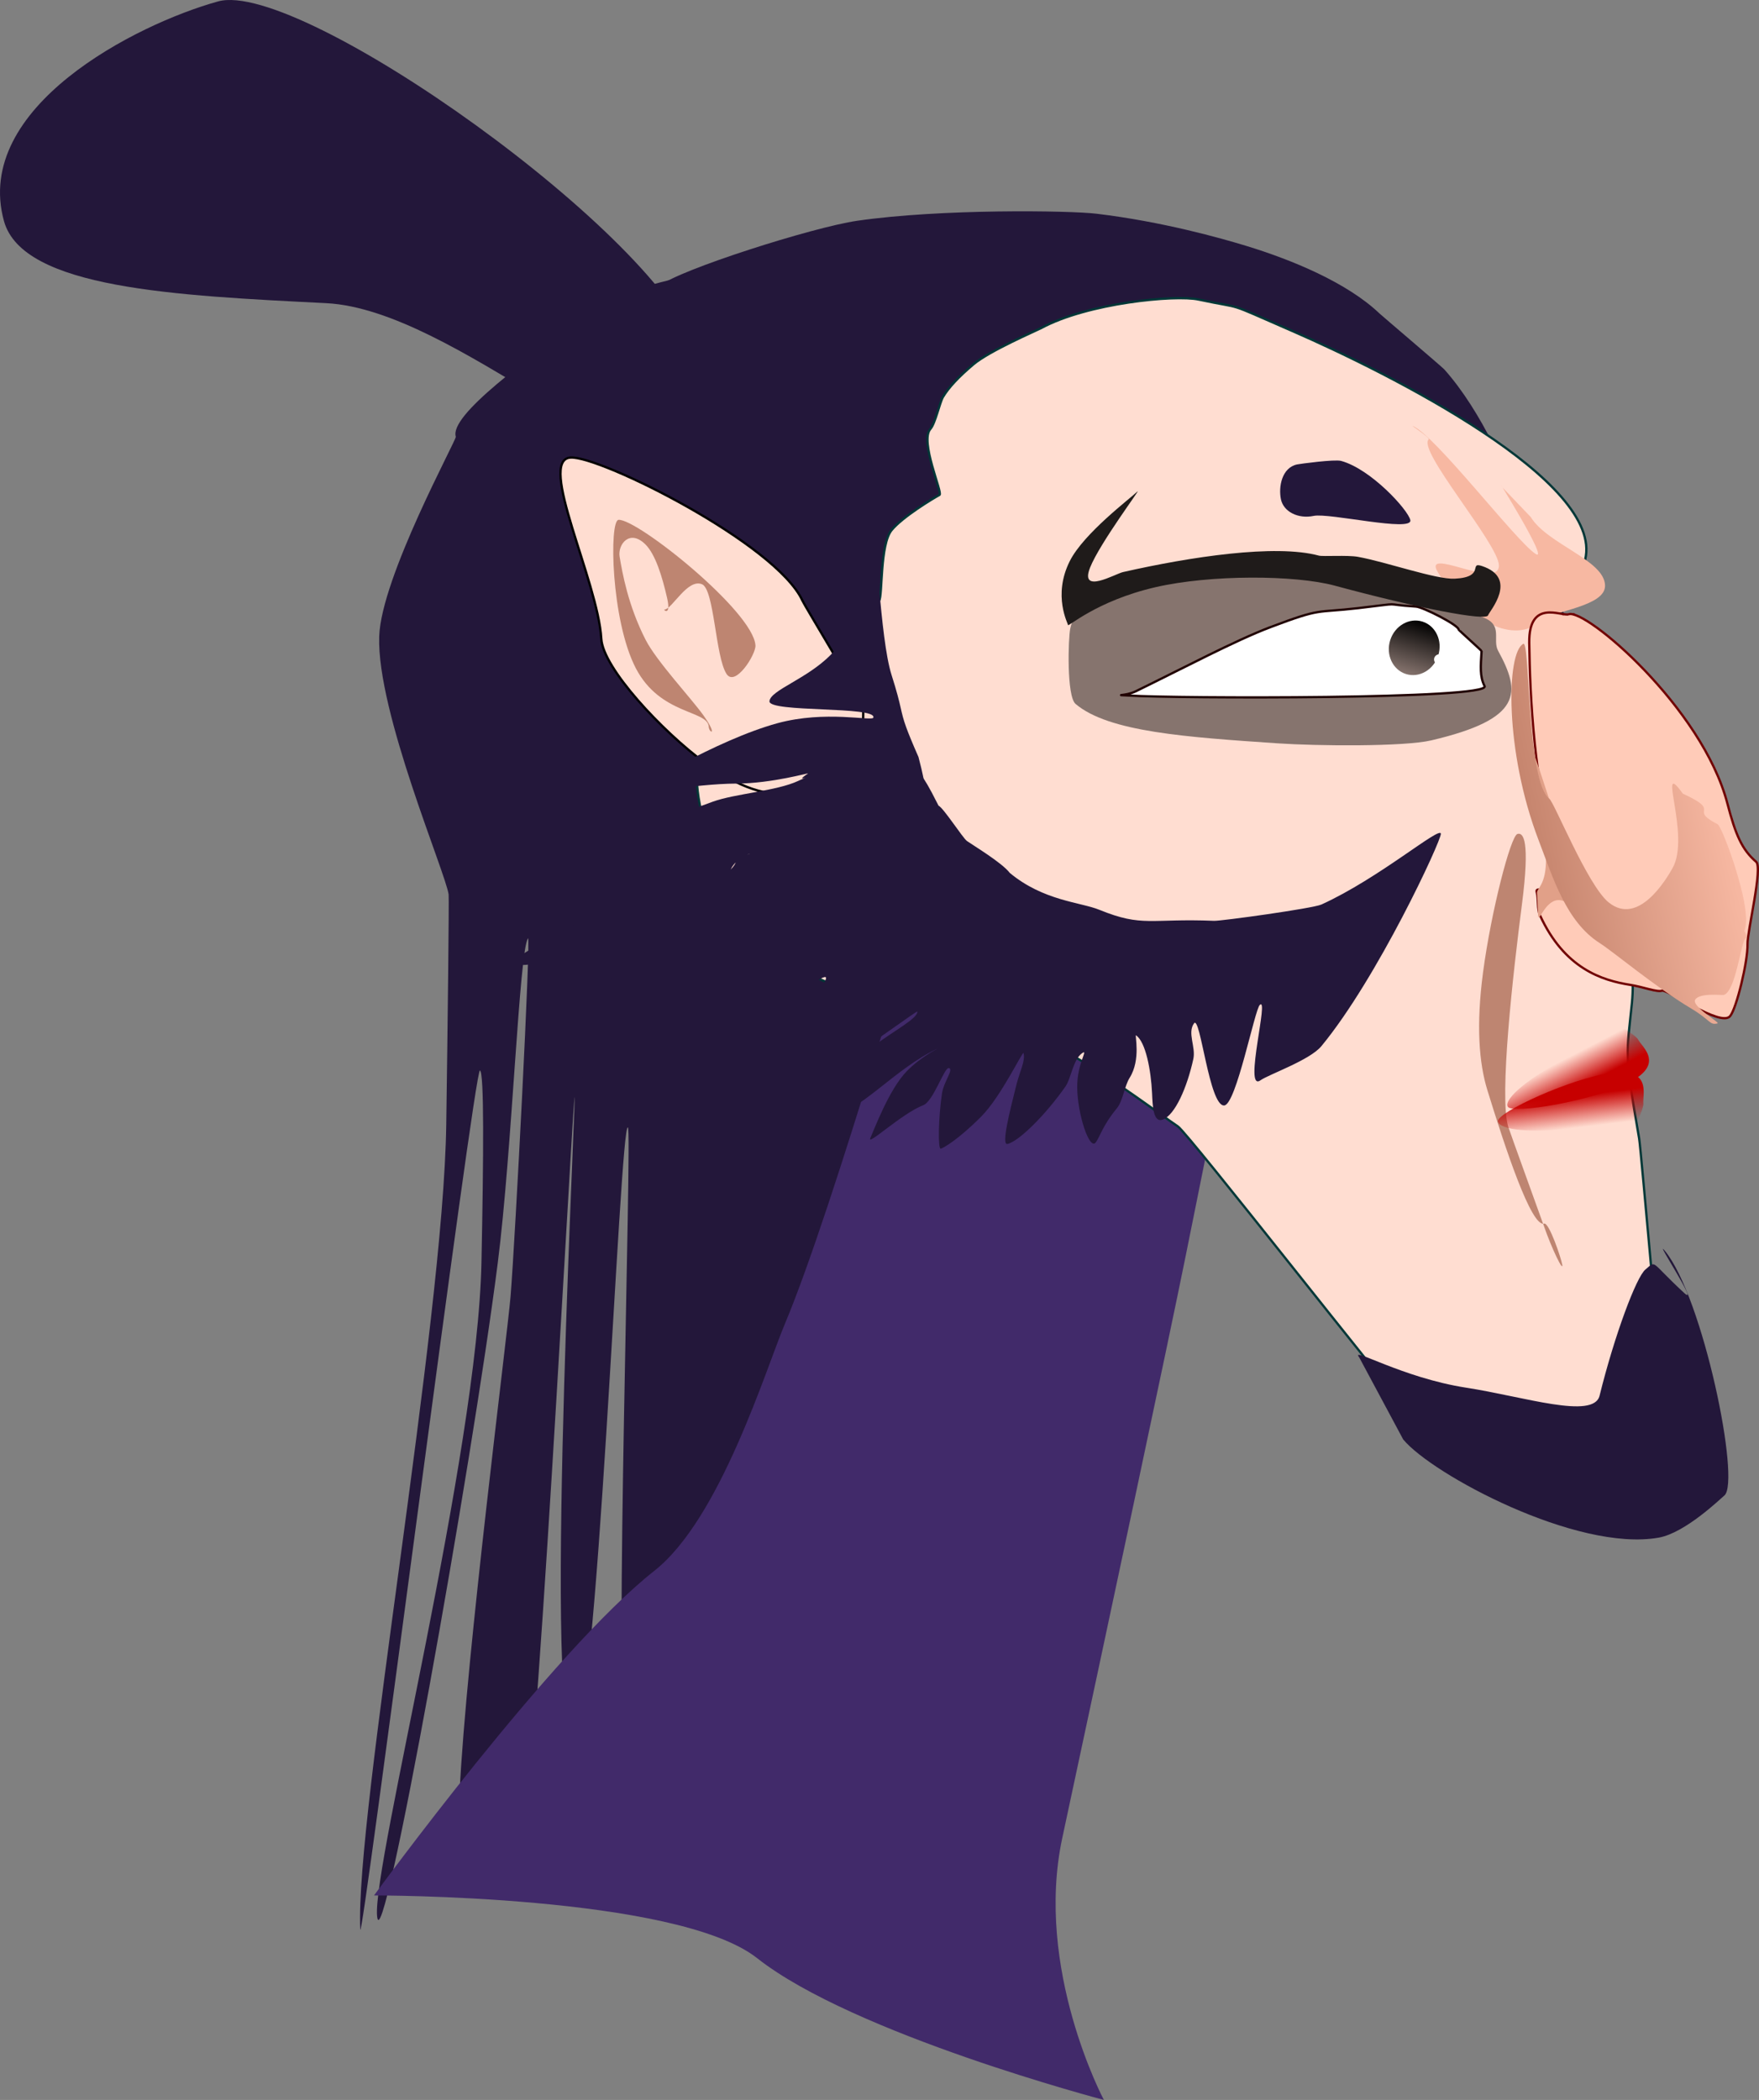 <svg version="1.1" xmlns="http://www.w3.org/2000/svg" xmlns:xlink="http://www.w3.org/1999/xlink" width="384.082" height="458.425" viewBox="0,0,384.082,458.425"><rect x="0" y="0" width="384.082" height="458.425" fill="#808080" stroke="none"/><defs><linearGradient x1="244.502" y1="-65.666" x2="244.501" y2="-65.663" gradientUnits="userSpaceOnUse" id="color-1"><stop offset="0" stop-color="#000000"/><stop offset="1" stop-color="#86746e"/></linearGradient><linearGradient x1="386.727" y1="88.706" x2="383.117" y2="100.15" gradientUnits="userSpaceOnUse" id="color-2"><stop offset="0" stop-color="#000000"/><stop offset="1" stop-color="#86746e"/></linearGradient><linearGradient x1="411.74" y1="139.594" x2="452.83" y2="130.688" gradientUnits="userSpaceOnUse" id="color-3"><stop offset="0" stop-color="#c6856e"/><stop offset="1" stop-color="#f7b8a2"/></linearGradient><linearGradient x1="418.654" y1="192.39" x2="419.496" y2="199.339" gradientUnits="userSpaceOnUse" id="color-4"><stop offset="0" stop-color="#c70000"/><stop offset="1" stop-color="#c70000" stop-opacity="0"/></linearGradient><linearGradient x1="421.16" y1="190.338" x2="417.942" y2="184.122" gradientUnits="userSpaceOnUse" id="color-5"><stop offset="0" stop-color="#c70000"/><stop offset="1" stop-color="#c70000" stop-opacity="0"/></linearGradient></defs><g transform="translate(-76.125,46.993)"><g data-paper-data="{&quot;isPaintingLayer&quot;:true}" fill-rule="nonzero" stroke-linecap="butt" stroke-linejoin="miter" stroke-miterlimit="10" stroke-dasharray="" stroke-dashoffset="0" style="mix-blend-mode: normal"><path d="M175.652,48.351c-1.437,-4.606 14.92,-16.67 31.628,-28.476c9.869,-6.974 35.902,-8.76 46.238,-11.913c15.036,-4.586 65.031,1.887 90.568,4.329c21.737,2.078 33.472,15.602 34.523,18.971c0.913,2.927 -23.984,-3.361 -40.587,-2.288c-13.955,0.901 -38.557,8.809 -51.839,15.767c-10.475,5.487 -10.212,10.07 -17.583,12.318c-2.69,0.82 -4.598,103.573 -6.966,104.179c-4.168,1.065 -6.423,5.833 3.673,20.445c5.326,7.707 -4.469,64.832 -8.137,80.785c-6.404,27.857 -12.585,16.326 -19.363,14.854c-2.858,-0.621 -10.487,74.424 -26.26,70.655c-9.598,-2.294 22.352,-112.763 26.937,-152.817c1.107,-9.667 0.665,29.243 -2.377,72.062c-2.882,40.563 -20.263,68.58 -23.459,62.442c-2.448,-4.701 1.505,-129.548 0.591,-130.52c-1.768,-1.879 -6.803,135.396 -12.052,132.47c-6.588,-3.673 1.505,-153.649 0.29,-137.899c-1.153,14.949 -10.299,189.302 -12.204,157.928c-0.218,-3.593 -0.667,15.959 -1.143,6.23c-0.803,-16.412 -7.097,18.357 -8.839,-13.67c-0.166,-3.06 -3.075,5.717 -2.798,-0.103c1.397,-29.372 10.447,-99.85 11.121,-108.143c1.026,-12.619 4.475,-79.068 3.8,-78.099c-1.928,2.767 -3.447,46.126 -6.607,70.911c-5.672,44.497 -25.304,154.27 -26.346,142.497c-0.996,-11.246 21.956,-100.924 22.796,-142.738c0.471,-23.439 0.598,-41.274 -0.325,-41.84c-1.234,-0.757 -25.911,192.669 -26.142,187.502c-1.119,-24.998 18.147,-131.915 18.778,-175.695c0.303,-20.985 0.634,-49.365 0.518,-50.218c-0.648,-4.757 -15.713,-39.846 -15.158,-56.346c0.434,-12.918 16.917,-42.952 16.722,-43.577z" data-paper-data="{&quot;index&quot;:null}" fill="#23173a" stroke="none" stroke-width="0"/><path d="M76.991,1.266c-6.863,-24.806 28.795,-42.982 46.758,-47.952c17.963,-4.97 97.519,51.673 104.382,76.479c1.612,5.826 -7.852,15.968 -5.039,20.126c9.166,13.545 -2.155,-8.728 -15.899,-4.925c-4.969,1.375 -20.602,-10.627 -37.143,-18.741c-7.689,-3.772 -15.575,-6.704 -22.676,-7.062c-32.842,-1.654 -66.301,-3.172 -70.383,-17.926z" data-paper-data="{&quot;index&quot;:null}" fill="#23173a" stroke="none" stroke-width="0"/><path d="M303.18,32.13c10.767,-2.687 -83.461,-12.242 -70.431,-10.591c1.27,0.161 -17.572,-1.97 -12.535,-6.167c4.119,-3.432 33.326,-12.752 43.09,-14.17c18.209,-2.644 46.294,-2.254 52.271,-1.535c14.374,1.728 27.05,5.303 32.704,7.029c9.895,3.02 21.987,7.995 29.045,14.73c0.489,0.467 13.676,11.673 14.172,12.228c8.189,9.166 14.55,23.808 15.997,29.892c0.904,3.8 15.394,31.126 12.26,34.343c-13.035,13.374 -71.755,-1.738 -101.63,5.718c-18.756,4.681 -23.035,29.955 -32.784,79.327c-5.993,30.353 -8.437,57.883 -12.934,53.125c-0.058,-0.062 -16.265,73.365 -17.166,75.006c-7.444,13.56 -15.895,57.694 -17.831,37.02c-0.075,-0.803 12.699,-5.417 12.531,-6.726c-0.896,-7.004 -27.147,25.841 -23.181,9.094c2.821,-11.908 -15.94,14.152 -8.895,-7.403c2.839,-8.686 16.845,-56.352 17.742,-59.79c1.9,-7.274 5.548,-63.047 5.68,-70.676c0.191,-10.969 -9.818,-43.981 -13.057,-54.112c-6.729,-21.046 -12.575,-45.026 -13.492,-48.272c-1.631,-5.772 14.124,-7.12 14.358,-8.4c5.364,-29.418 37.025,-60.421 74.084,-69.67z" data-paper-data="{&quot;index&quot;:null}" fill="#23173a" stroke="none" stroke-width="NaN"/><path d="M241.454,380.487c-17.589,-13.875 -83.662,-13.693 -83.662,-13.693c0,0 38.842,-53.266 61.196,-70.862c14.398,-11.333 24.279,-43.829 28.522,-53.931c10.774,-25.653 31.363,-97.656 31.363,-97.656l66.118,33.359c0,0 -5.685,28.223 -9.966,49.453c-3.876,19.222 -17.217,81.686 -26.951,127.1c-6.132,28.612 9.085,57.176 9.085,57.176c0,0 -54.668,-14.35 -75.706,-30.945z" data-paper-data="{&quot;index&quot;:null}" fill="#412a6a" stroke="none" stroke-width="0"/><path d="M234.671,144.435c-9.237,-18.827 -8.539,-28.753 1.804,-55.448c2.107,-5.439 18.955,11.136 22.303,6.502c7.553,-10.455 3.91,-3.21 9.307,-11.334c0.754,-1.134 0.165,-12.288 2.709,-15.403c2.405,-2.944 9.107,-6.961 10.468,-7.709c0.764,-0.42 -4.381,-11.734 -1.982,-14.4c1.052,-1.169 2.036,-5.767 2.73,-6.944c1.201,-2.038 3.415,-4.416 6.667,-7.161c3.539,-2.986 13.977,-7.468 14.781,-7.905c10.072,-5.473 29.281,-7.325 34.372,-6.237c10.754,2.297 4.942,0.111 20.456,6.864c21.339,9.289 68.199,32.845 63.958,49.932c-1.171,4.717 -7.719,13.414 -7.245,19.699c1.85,24.512 19.643,55.225 17.458,77.102c-1.126,11.273 -1.787,10.199 1.58,29.56c0.424,2.439 5.029,56.705 5.614,58.008c2.57,5.729 -6.237,-6.689 -6.588,-7.291c-8.631,8.083 0.134,8.301 -5.126,11.38c-8.292,4.854 -22.448,4.478 -29.433,5.56c-8.749,1.355 -0.048,2.381 -16.016,-9.72c-2.045,-1.55 -46.846,-59.017 -49.177,-60.581c-3.591,-2.41 -13.304,-9.787 -22.385,-15.098c-7.539,-4.409 -14.802,-7.15 -16.299,-6.676c-15.16,-3.601 -14.378,-3.435 -26.78,-6.215c-8.152,-1.827 -21.21,-5.61 -27.366,-18.157z" data-paper-data="{&quot;index&quot;:null}" fill="#ffddd1" stroke="#003737" stroke-width="0.5"/><path d="M410.363,65.877c3.699,6.004 16.154,9.38 16.229,14.974c0.062,4.614 -11.517,5.45 -14.062,7.748c-5.632,5.086 -15.668,0.327 -22.418,-10.629c-3.642,-5.911 13.434,3.992 13.303,-1.546c-0.111,-4.727 -17.921,-25.158 -15.328,-27.499c0.363,-0.328 -4.097,-3.199 -3.484,-2.933c5.035,2.181 22.503,25.115 26.821,27.936c3.307,2.161 -9.981,-18.963 -7.242,-14.517z" data-paper-data="{&quot;index&quot;:null}" fill="#f7b8a2" stroke="none" stroke-width="0"/><path d="M309.822,90.201c1.616,-7.54 10.882,-11.137 27.106,-13.345c15.554,-2.117 50.455,6.234 63.075,10.953c4.394,1.643 1.932,4.88 3.232,7.252c5.035,9.186 5.373,14.894 -14.595,19.575c-5.999,1.407 -24.998,1.228 -33.544,0.646c-19.899,-1.355 -36.9,-2.47 -44.121,-8.606c-1.978,-1.681 -1.611,-14.342 -1.154,-16.476z" data-paper-data="{&quot;index&quot;:null}" fill="#86746e" stroke="none" stroke-width="0"/><path d="M353.524,89.918c11.401,-4.308 9.702,-3.05 19.124,-4.147c10.787,-1.256 4.628,-0.848 12.659,-0.346c1.517,0.095 9.275,4.023 9.315,5.021c0.005,0.122 5.015,4.573 5.008,4.7c-0.203,3.334 -0.421,5.501 0.657,7.647c1.464,2.917 -67.72,2.701 -77.565,2.06c-3.749,-0.244 -0.944,0.211 1.423,-0.944c10.424,-5.085 21.703,-11.09 29.38,-13.99z" data-paper-data="{&quot;index&quot;:null}" fill="#ffffff" stroke="#200000" stroke-width="0.5"/><path d="M301.784,7.533z" data-paper-data="{&quot;index&quot;:null}" fill="url(#color-1)" stroke="none" stroke-width="0"/><path d="M390.167,96.083c-0.997,3.16 -4.154,4.981 -7.05,4.067c-2.897,-0.914 -4.437,-4.217 -3.44,-7.377c0.997,-3.16 4.154,-4.981 7.05,-4.067c2.897,0.914 4.437,4.217 3.44,7.377z" data-paper-data="{&quot;index&quot;:null}" fill="url(#color-2)" stroke="none" stroke-width="0"/><path d="M355.824,62.023c-0.568,-2.702 0.164,-6.922 3.542,-7.632c0.603,-0.127 8.178,-1.152 9.595,-0.765c6.518,1.777 14.644,10.703 15.111,12.922c0.568,2.702 -17.726,-1.628 -21.103,-0.918c-3.378,0.71 -6.577,-0.905 -7.145,-3.607z" data-paper-data="{&quot;index&quot;:null}" fill="#23173a" stroke="none" stroke-width="0"/><path d="M372.891,249.29c-1.994,-2.417 9.434,4.501 23.372,6.655c12.649,1.955 27.83,7.017 29.134,1.745c3.284,-13.28 8.03,-25.907 9.995,-27.528c2.503,-2.066 0.833,-1.943 8.513,5.136c3.376,3.112 -6.823,-12.345 -4.269,-9.25c8.363,10.136 16.611,50.462 13.007,53.436c-0.886,0.731 -8.527,8.163 -14.338,9.198c-17.834,3.177 -49.486,-13.801 -55.794,-21.446z" data-paper-data="{&quot;index&quot;:null}" fill="#23173a" stroke="none" stroke-width="0"/><path d="M391.499,96.877c0.053,0.619 -0.406,1.164 -1.025,1.217c-0.619,0.053 -1.164,-0.406 -1.217,-1.025c-0.053,-0.619 0.406,-1.164 1.025,-1.217c0.619,-0.053 1.164,0.406 1.217,1.025z" data-paper-data="{&quot;index&quot;:null}" fill="#ffffff" stroke="none" stroke-width="0"/><path d="M405.457,198.995c0.316,1.024 7.465,20.751 7.745,21.558c1.822,5.24 4.336,10.314 4.039,8.519c-0.223,-1.349 -2.866,-9.281 -3.959,-8.944c-2.771,0.855 -8.483,-16.477 -12.389,-29.143c-1.82,-5.901 -2.479,-14.175 -0.933,-25.775c1.772,-13.298 6.014,-29.686 7.494,-30.142c1.33,-0.41 2.778,1.513 0.998,15.313c-1.929,14.957 -5.027,42.027 -2.995,48.615z" data-paper-data="{&quot;index&quot;:null}" fill="#be8571" stroke="none" stroke-width="0"/><g data-paper-data="{&quot;index&quot;:null}"><g data-paper-data="{&quot;index&quot;:null}" stroke="#710000"><path d="M418.647,87.103c3.678,-1.318 29.18,20.364 34.666,41.336c1.76,6.729 3.15,10.03 6.269,12.701c1.49,1.276 -1.945,15.218 -1.881,17.969c0.088,3.778 -2.409,14.078 -3.806,15.725c-2.094,2.469 -13.719,-5.975 -14.88,-5.559c-1.061,0.38 -4.111,-0.828 -6.923,-1.269c-6.206,-0.972 -14.395,-3.586 -19.713,-15.195c-0.629,-1.373 -0.283,-3.451 -0.696,-5.029c-0.383,-1.464 2.151,0.567 3.237,-1.35c0.617,-1.089 1.142,-6.64 0.773,-7.783c-4.525,-14.015 -5.506,-33.579 -5.654,-45.311c-0.123,-9.751 7.122,-5.702 8.609,-6.235z" fill="#ffcbb8" stroke-width="0.5"/><path d="M417.583,149.73c-3.578,-1.441 -5.279,4.448 -5.548,3.419c-0.148,-0.564 -0.194,-4.455 -0.298,-4.99c-0.244,-1.255 2.058,-1.69 1.961,-7.914c-0.132,-8.412 -5.215,-27.485 -4.77,-27.645c0.914,-0.328 9.667,28.057 10.629,31.735c0.411,1.572 3.912,6.103 8.637,9.802c1.706,1.335 3.842,2.838 5.697,4.448c5.025,4.361 11.447,8.56 11.064,8.697c-0.256,0.092 -1.38,-0.534 -5.242,-3.313c-6.085,-4.379 -16.491,-11.968 -22.13,-14.239z" fill="#e1a088" stroke-width="0"/></g><path d="M425.472,158.915c-7.379,-4.677 -10.25,-14.28 -13.401,-22.519c-7.413,-19.379 -7.068,-40.899 -3.324,-42.844c1.48,-0.769 0.777,30.13 5.669,33.809c1.105,0.831 8.336,18.874 12.944,22.629c6.525,5.315 12.634,-5.118 13.956,-7.436c4.074,-7.142 -3.648,-24.522 2.252,-16.297c8.959,4.112 0.876,3.206 7.619,6.7c0.933,0.484 6.32,14.9 6.201,20.943c-0.155,7.861 -7.094,-0.567 -4.745,-0.166c4.119,0.703 5.343,3.767 4.62,4.143c-0.938,0.487 -2.128,11.583 -4.743,12.33c-0.379,0.108 -5.204,-0.534 -6.231,1.013c-0.942,1.418 5.506,5.038 4.861,5.198c-1.782,0.44 -1.436,-0.672 -5.75,-3.246c-7.674,-4.578 -17.095,-12.46 -19.928,-14.255z" data-paper-data="{&quot;index&quot;:null}" fill="url(#color-3)" stroke="none" stroke-width="0"/></g><g data-paper-data="{&quot;index&quot;:null}" stroke="#000000"><path d="M251.331,84.104c0.831,1.785 13.161,21.801 13.249,23.369c0.701,12.531 -8.322,18.434 -15.718,18.848c-3.626,0.203 -9.482,0.074 -18.68,-6.684c-9.56,-7.024 -22.408,-20.807 -22.765,-27.193c-0.701,-12.531 -14.084,-39.138 -6.689,-39.551c6.47,-0.362 44.791,18.736 50.603,31.211z" fill="#ffddd1" stroke-width="0.5"/><path d="M211.189,66.487c4.109,-0.23 29.478,20.038 29.891,27.433c0.109,1.956 -4.418,9.158 -6.323,6.197c-2.444,-3.797 -2.651,-18.42 -5.341,-19.562c-3.144,-1.336 -6.548,5.428 -8.177,5.519c-0.422,0.024 1.495,1.622 0.551,-2.514c-1.079,-4.726 -2.559,-9.558 -4.755,-11.723c-3.467,-3.418 -6.06,0.087 -5.615,2.702c0.592,3.479 1.816,10.607 5.687,18.163c2.383,4.653 10.014,12.822 12.579,16.423c3.3,4.633 1.273,3.977 1.192,2.53c-0.205,-3.659 -10.576,-2.506 -15.915,-12.755c-5.451,-10.464 -5.85,-32.296 -3.774,-32.412z" fill="#be8571" stroke-width="0"/></g><path d="M403.191,197.789c-0.233,-1.919 16.137,-9.51 24.909,-10.573c8.772,-1.063 6.626,4.805 6.859,6.724c0.135,1.11 -3.269,9.577 -6.896,10.661c-2.643,0.791 -4.869,-5.71 -8.567,-5.262c-8.772,1.063 -16.072,0.369 -16.305,-1.55z" data-paper-data="{&quot;index&quot;:null}" fill="url(#color-4)" stroke="none" stroke-width="0"/><path d="M431.88,189.293c-7.847,4.063 -25.648,7.011 -26.537,5.294c-0.889,-1.717 4.752,-6.402 12.599,-10.465c3.308,-1.713 1.485,-8.338 4.115,-9.174c3.608,-1.147 11.189,3.932 11.703,4.925c0.889,1.717 5.967,5.356 -1.88,9.419z" data-paper-data="{&quot;index&quot;:null}" fill="url(#color-5)" stroke="none" stroke-width="0"/><path d="M367.582,80.858c-8.704,-2.355 -27.133,-2.433 -39.153,0.336c-13.011,2.997 -19.298,8.939 -19.11,8.246c0.062,-0.229 -3.406,-6.35 0.386,-13.926c3.048,-6.089 13.303,-13.761 14.759,-15.197c1.101,-1.086 -8.209,11.255 -10.325,16.613c-2.348,5.945 5.491,1.351 7.197,0.964c14.648,-3.322 33.261,-6.164 42.767,-3.592c0.863,0.233 6.238,-0.146 8.495,0.258c6.182,1.107 17.104,4.984 21.166,4.779c6.767,-0.341 2.999,-3.733 5.922,-2.774c8.144,2.674 1.587,9.953 1.369,10.76c-0.361,1.333 -15.347,-1.562 -33.473,-6.466z" data-paper-data="{&quot;index&quot;:null}" fill="#1f1b1a" stroke="none" stroke-width="0"/><path d="M276.435,173.831c-0.013,-0.256 -9.246,6.528 -19.43,13.439c-9.241,6.27 -17.203,12.087 -21.835,13.405c-0.771,-0.669 -0.045,-7.884 12.618,-25.506c1.89,-2.629 5.282,-3.243 7.558,-6.491c5.899,-8.42 -12.101,7.282 -27.106,19.975c-2.367,2.002 -8.463,11.951 -10.587,12.477c-2.088,0.517 -0.257,-10.191 1.712,-18.596c1.111,-4.742 2.959,-8.613 2.463,-9.663c-0.635,-1.344 -21.306,18.189 -21.665,17.935c-4.02,-2.841 4.138,-18.772 12.337,-27.972c1.842,-2.067 7.066,-2.12 9.059,-4.493c3.491,-4.156 -38.59,9.908 -32.393,3.75c1.33,-1.322 22.334,-13.235 32.311,-17.398c4.37,-1.823 10.663,-5.67 14.336,-6.531c2.035,-0.477 1.812,1.95 3.467,1.422c2.122,-0.678 -2.252,0.227 -3.604,3.247c5.859,-6.097 -12.57,-0.301 -23.827,3.044c-4.528,1.345 -7.78,3.165 -8.001,2.311c-1.907,-7.338 10.086,-13.731 27.961,-20.183c4.808,-1.735 13.876,-2.314 18.593,-4.513c4.028,-1.878 -1.383,0.753 2.142,-1.614c0.396,-0.266 -7.727,2.162 -15.68,2.191c-8.991,0.032 -23.234,2.676 -22.899,2.252c0.701,-0.89 18.646,-11.791 31.858,-15.416c10.547,-2.894 20.705,-0.404 20.993,-1.222c0.906,-2.576 -22.906,-1.062 -22.675,-3.6c0.22,-2.42 8.137,-4.809 13.419,-10.165c5.689,-5.769 7.657,-26.461 8.439,-26.643c1.804,-0.42 2.147,22.746 4.812,31.119c2.348,7.378 1.827,7.646 3.193,11.407c0.524,1.441 1.325,3.396 2.671,6.46c2.192,8.358 -0.496,0.907 4.379,10.623c1.078,0.483 5.31,7.085 6.204,7.718c1.38,0.978 7.619,4.702 9.364,6.974c7.369,6.115 15.426,6.364 19.556,8.049c9.479,3.866 11.138,1.833 25.047,2.404c1.543,0.063 21.569,-2.711 23.43,-3.556c12.638,-5.739 25.992,-17.246 26.084,-15.446c0.078,1.52 -13.833,31.523 -26.084,46.361c-2.541,3.077 -11.491,6.166 -13.309,7.458c-1.925,1.368 -1.368,-3.49 -0.646,-8.296c0.689,-4.587 1.529,-9.127 0.504,-8.161c-1.125,1.061 -5.146,21.71 -7.758,21.947c-3.279,0.297 -5.233,-19.821 -6.601,-17.929c-1.517,2.099 0.426,5.14 -0.157,7.795c-1.353,6.172 -3.959,12.183 -6.669,13.216c-2.107,0.803 -2.216,-3.079 -2.34,-5.76c-0.233,-5.058 -1.408,-11.226 -3.502,-12.63c-0.322,-0.216 1.132,5.256 -1.397,9.279c-1.129,1.795 -1.459,5.041 -2.792,6.656c-3.141,3.806 -3.733,6.323 -4.623,7.462c-1.359,1.74 -3.992,-6.216 -4.032,-12.082c-0.036,-5.246 2.552,-8.459 1.067,-7.418c-1.962,1.375 -2.405,5.515 -3.619,7.256c-4.17,5.98 -10.089,11.958 -12.672,12.56c-1.388,0.323 0.433,-6.882 1.935,-12.869c0.75,-2.99 2.013,-5.287 1.575,-6.967c-0.155,-0.596 -4.891,9.489 -9.254,13.865c-5.167,5.183 -8.334,6.882 -8.818,7.006c-0.652,0.167 -0.521,-6.722 0.248,-11.986c0.395,-2.704 2.641,-5.328 1.528,-5.62c-1.006,-0.264 -3.349,7.245 -5.628,8.124c-4.716,1.82 -12.47,9.181 -11.506,7.103c0.726,-1.567 4.006,-10.48 7.89,-14.494c3.397,-3.51 7.583,-5.364 7.142,-5.163c-9.884,4.512 -17.064,14.092 -24.81,15.516c-1.068,-0.603 -5.295,4.852 -4.439,3.25c1.46,-2.734 9.245,-14.881 14.97,-19.188c4.422,-3.327 9.57,-5.967 9.493,-7.487z" data-paper-data="{&quot;index&quot;:null}" fill="#23173a" stroke="none" stroke-width="0"/></g></g></svg>
